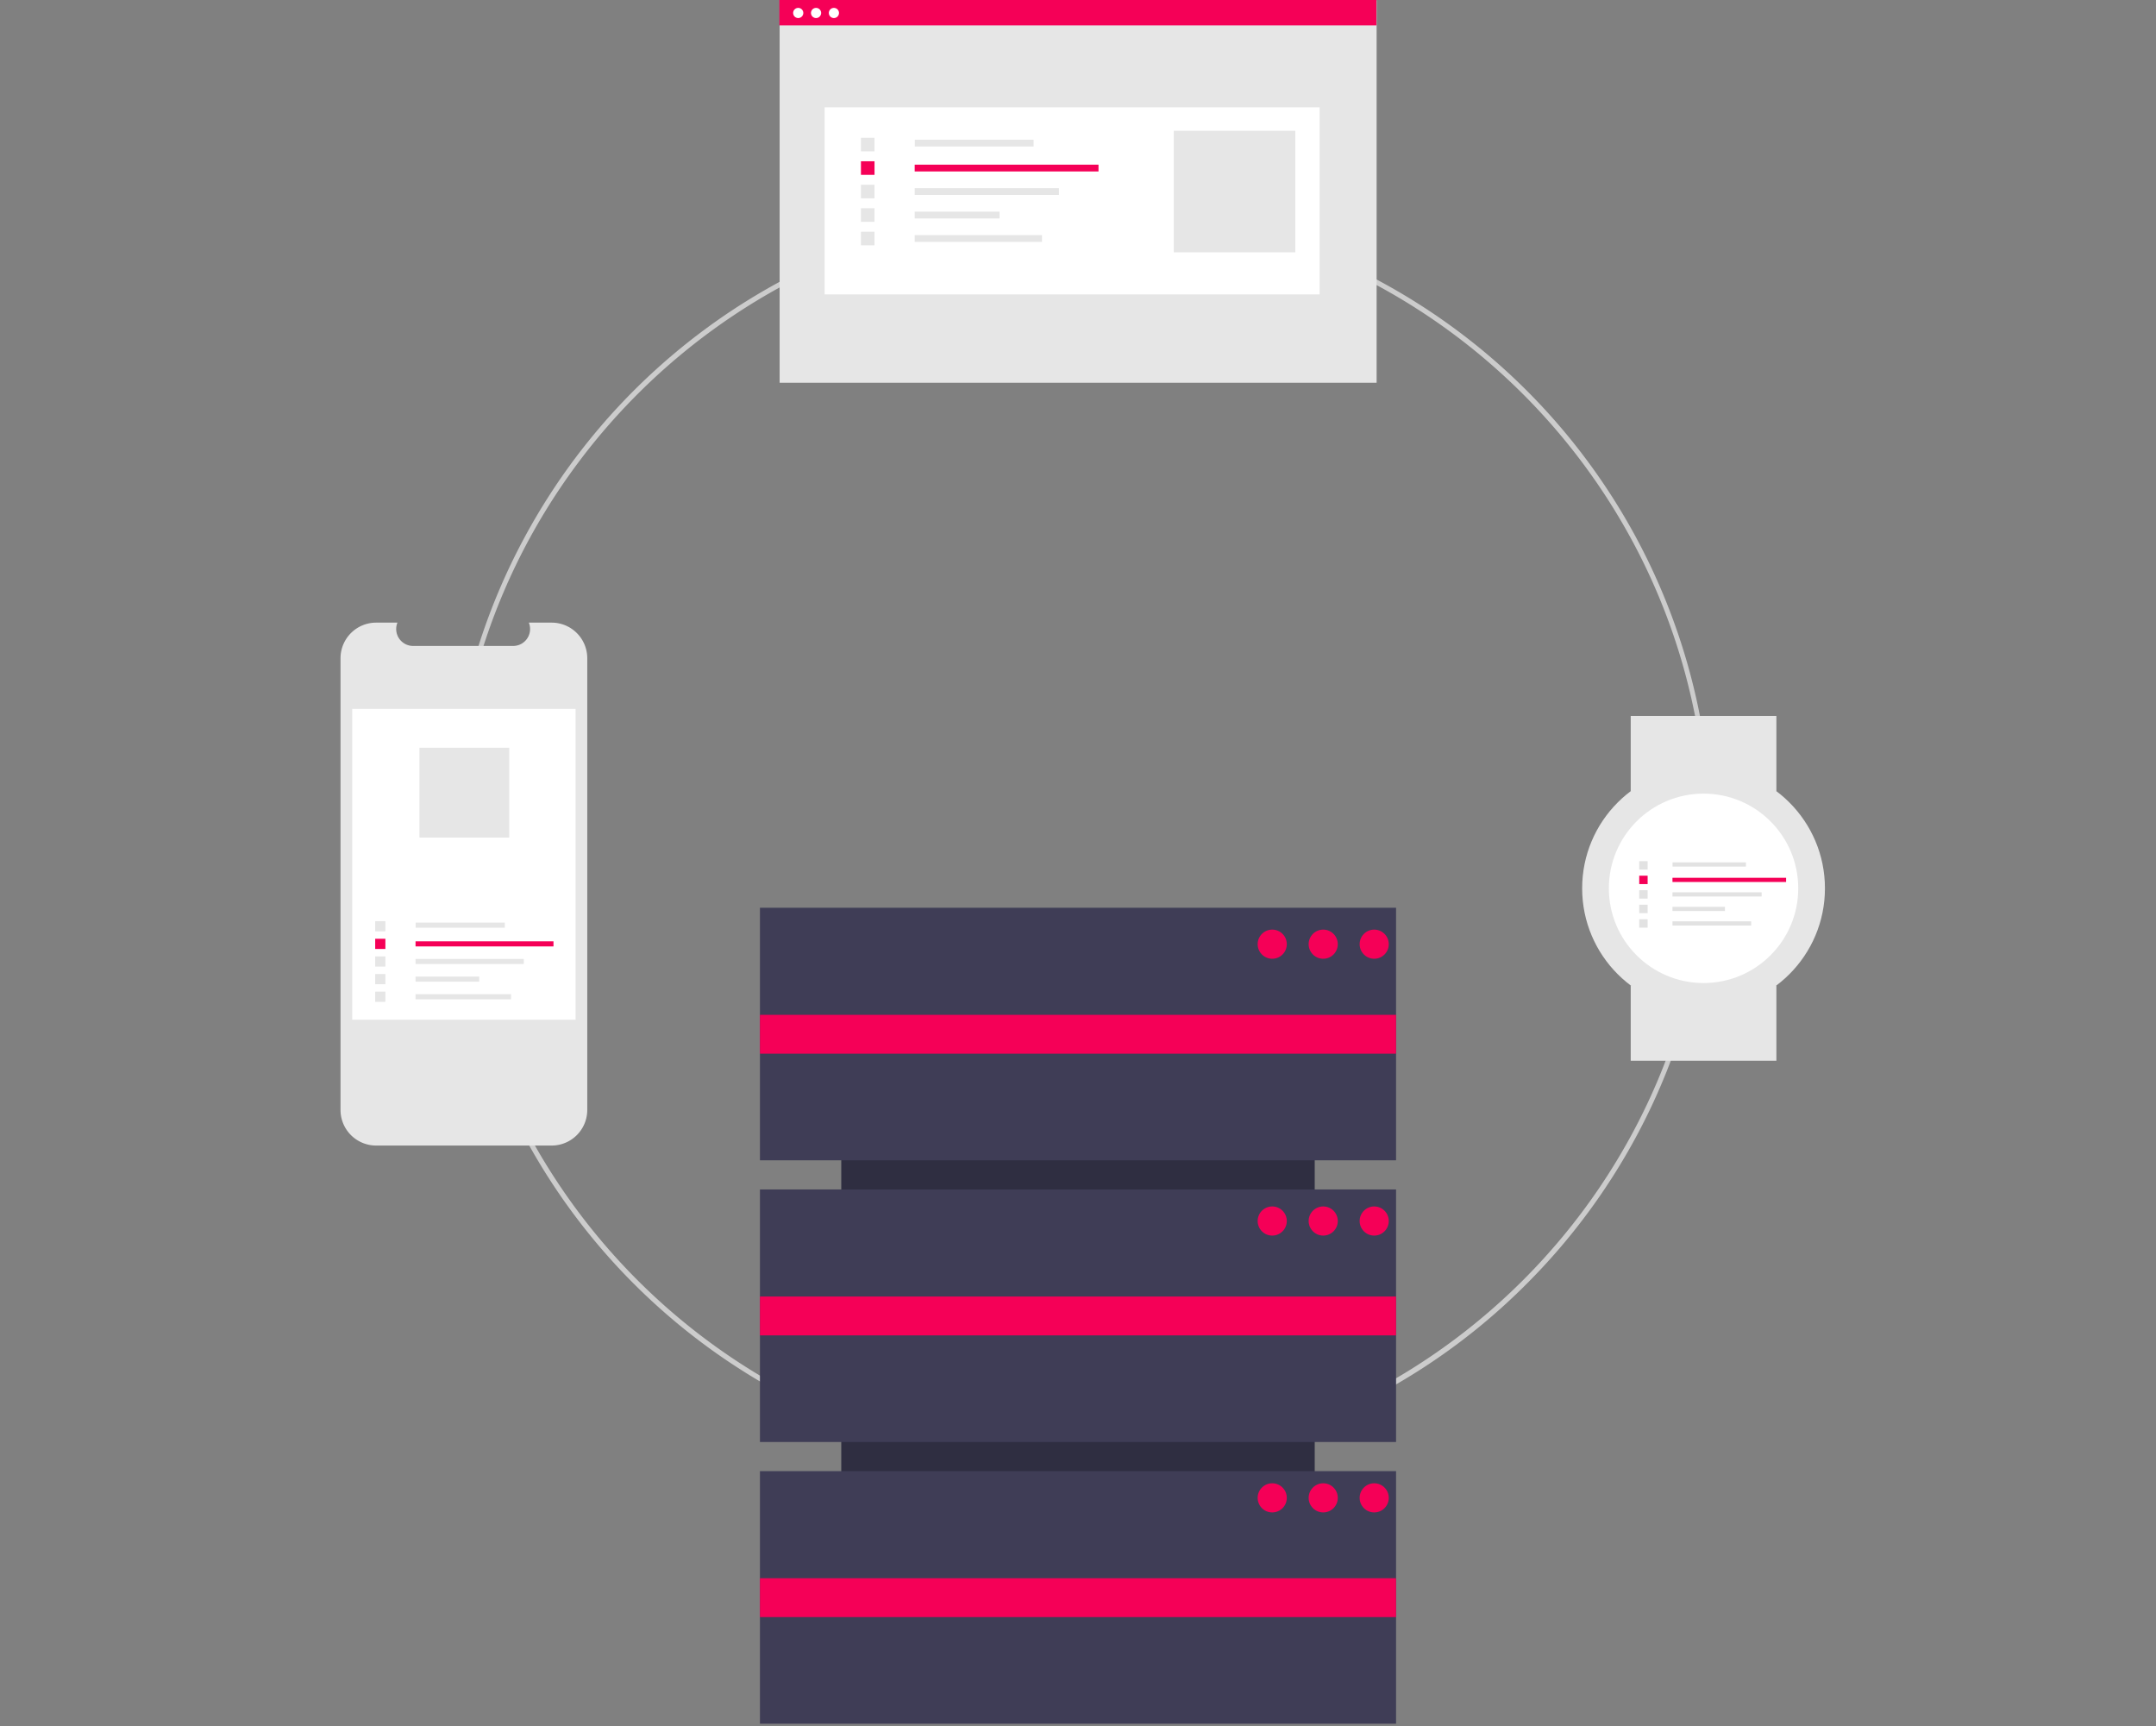<?xml version="1.0" encoding="UTF-8" standalone="no"?>
<svg
   data-name="Layer 1"
   width="888"
   height="710.807"
   viewBox="0 0 888 710.807"
   version="1.1"
   id="svg128"
   sodipodi:docname="software-dev.svg"
   inkscape:version="1.2-beta (1b65182ce9, 2022-04-05)"
   xmlns:inkscape="http://www.inkscape.org/namespaces/inkscape"
   xmlns:sodipodi="http://sodipodi.sourceforge.net/DTD/sodipodi-0.dtd"
   xmlns="http://www.w3.org/2000/svg"
   xmlns:svg="http://www.w3.org/2000/svg">
  <rect x="0" y="0" width="888" height="710.807" fill="#808080" stroke="none"/>
  <defs
     id="defs132" />
  <sodipodi:namedview
     id="namedview130"
     pagecolor="#ffffff"
     bordercolor="#000000"
     borderopacity="0.25"
     inkscape:pageshadow="2"
     inkscape:pageopacity="0.0"
     inkscape:pagecheckerboard="0"
     inkscape:deskcolor="#d1d1d1"
     showgrid="false"
     inkscape:zoom="1.3280678"
     inkscape:cx="562.84776"
     inkscape:cy="717.58383"
     inkscape:window-width="1920"
     inkscape:window-height="1129"
     inkscape:window-x="-8"
     inkscape:window-y="-8"
     inkscape:window-maximized="1"
     inkscape:current-layer="svg128" />
  <title
     id="title2">server_cluster</title>
  <path
     d="M600.936,699.404a260.064,260.064,0,1,1,183.894-76.171A258.365,258.365,0,0,1,600.936,699.404Zm0-518.129c-142.297,0-258.064,115.768-258.064,258.065s115.768,258.064,258.064,258.064S859,581.637,859,439.34,743.232,181.275,600.936,181.275Z"
     transform="translate(-156 -94.596)"
     fill="#ccc"
     id="path4" />
  <rect
     x="469"
     y="509.904"
     width="262"
     height="195"
     transform="translate(1051.404 -87.193) rotate(90)"
     fill="#2f2e41"
     id="rect6" />
  <rect
     x="313"
     y="373.807"
     width="262"
     height="104"
     fill="#3f3d56"
     id="rect8" />
  <rect
     x="313"
     y="489.807"
     width="262"
     height="104"
     fill="#3f3d56"
     id="rect10" />
  <rect
     x="313"
     y="605.807"
     width="262"
     height="104"
     fill="#3f3d56"
     id="rect12" />
  <rect
     x="313"
     y="417.904"
     width="262"
     height="16"
     fill="#f50057"
     id="rect14" />
  <rect
     x="313"
     y="533.904"
     width="262"
     height="16"
     fill="#f50057"
     id="rect16" />
  <rect
     x="313"
     y="649.904"
     width="262"
     height="16"
     fill="#f50057"
     id="rect18" />
  <circle
     cx="524"
     cy="388.807"
     r="6"
     fill="#f50057"
     id="circle20" />
  <circle
     cx="545"
     cy="388.807"
     r="6"
     fill="#f50057"
     id="circle22" />
  <circle
     cx="566"
     cy="388.807"
     r="6"
     fill="#f50057"
     id="circle24" />
  <circle
     cx="524"
     cy="502.807"
     r="6"
     fill="#f50057"
     id="circle26" />
  <circle
     cx="545"
     cy="502.807"
     r="6"
     fill="#f50057"
     id="circle28" />
  <circle
     cx="566"
     cy="502.807"
     r="6"
     fill="#f50057"
     id="circle30" />
  <circle
     cx="524"
     cy="616.807"
     r="6"
     fill="#f50057"
     id="circle32" />
  <circle
     cx="545"
     cy="616.807"
     r="6"
     fill="#f50057"
     id="circle34" />
  <circle
     cx="566"
     cy="616.807"
     r="6"
     fill="#f50057"
     id="circle36" />
  <path
     d="M397.879,365.661v185.992a14.675,14.675,0,0,1-14.672,14.672H310.928a14.677,14.677,0,0,1-14.678-14.672V365.661a14.677,14.677,0,0,1,14.678-14.672h8.768a6.978,6.978,0,0,0,6.455,9.606h41.208a6.978,6.978,0,0,0,6.455-9.606h9.392A14.675,14.675,0,0,1,397.879,365.661Z"
     transform="translate(-156 -94.596)"
     fill="#e6e6e6"
     id="path40" />
  <rect
     x="145.064"
     y="291.91"
     width="92"
     height="128"
     fill="#fff"
     id="rect42" />
  <rect
     x="171.186"
     y="379.927"
     width="36.72"
     height="2.098"
     fill="#e6e6e6"
     id="rect44" />
  <rect
     x="171.149"
     y="387.632"
     width="56.817"
     height="2.098"
     fill="#f50057"
     id="rect46" />
  <rect
     x="171.149"
     y="394.89"
     width="44.588"
     height="2.098"
     fill="#e6e6e6"
     id="rect48" />
  <rect
     x="171.149"
     y="402.149"
     width="26.228"
     height="2.098"
     fill="#e6e6e6"
     id="rect50" />
  <rect
     x="171.149"
     y="409.407"
     width="39.343"
     height="2.098"
     fill="#e6e6e6"
     id="rect52" />
  <rect
     x="154.533"
     y="379.324"
     width="4.197"
     height="4.197"
     fill="#e6e6e6"
     id="rect54" />
  <rect
     x="154.533"
     y="386.582"
     width="4.197"
     height="4.197"
     fill="#f50057"
     id="rect56" />
  <rect
     x="154.533"
     y="393.841"
     width="4.197"
     height="4.197"
     fill="#e6e6e6"
     id="rect58" />
  <rect
     x="154.533"
     y="401.1"
     width="4.197"
     height="4.197"
     fill="#e6e6e6"
     id="rect60" />
  <rect
     x="154.533"
     y="408.358"
     width="4.197"
     height="4.197"
     fill="#e6e6e6"
     id="rect62" />
  <rect
     x="172.751"
     y="307.91"
     width="36.998"
     height="36.998"
     fill="#e6e6e6"
     id="rect64" />
  <rect
     x="321.111"
     y="0.139"
     width="245.884"
     height="157.475"
     fill="#e6e6e6"
     id="rect66" />
  <rect
     x="339.647"
     y="44.195"
     width="203.861"
     height="77.035"
     fill="#fff"
     id="rect68" />
  <rect
     x="376.789"
     y="57.542"
     width="48.927"
     height="2.796"
     fill="#e6e6e6"
     id="rect70" />
  <rect
     x="376.74"
     y="67.807"
     width="75.705"
     height="2.796"
     fill="#f50057"
     id="rect72" />
  <rect
     x="376.74"
     y="77.479"
     width="59.411"
     height="2.796"
     fill="#e6e6e6"
     id="rect74" />
  <rect
     x="376.74"
     y="87.151"
     width="34.948"
     height="2.796"
     fill="#e6e6e6"
     id="rect76" />
  <rect
     x="376.74"
     y="96.822"
     width="52.422"
     height="2.796"
     fill="#e6e6e6"
     id="rect78" />
  <rect
     x="354.601"
     y="56.738"
     width="5.592"
     height="5.592"
     fill="#e6e6e6"
     id="rect80" />
  <rect
     x="354.601"
     y="66.409"
     width="5.592"
     height="5.592"
     fill="#f50057"
     id="rect82" />
  <rect
     x="354.601"
     y="76.081"
     width="5.592"
     height="5.592"
     fill="#e6e6e6"
     id="rect84" />
  <rect
     x="354.601"
     y="85.753"
     width="5.592"
     height="5.592"
     fill="#e6e6e6"
     id="rect86" />
  <rect
     x="354.601"
     y="95.424"
     width="5.592"
     height="5.592"
     fill="#e6e6e6"
     id="rect88" />
  <rect
     x="483.445"
     y="53.847"
     width="50.059"
     height="50.059"
     fill="#e6e6e6"
     id="rect90" />
  <rect
     x="321.006"
     width="245.884"
     height="10.446"
     fill="#f50057"
     id="rect92" />
  <circle
     cx="328.768"
     cy="5.341"
     r="2.097"
     fill="#fff"
     id="circle94" />
  <circle
     cx="336.117"
     cy="5.341"
     r="2.097"
     fill="#fff"
     id="circle96" />
  <circle
     cx="343.466"
     cy="5.341"
     r="2.097"
     fill="#fff"
     id="circle98" />
  <rect
     x="671.648"
     y="294.807"
     width="60"
     height="31"
     fill="#e6e6e6"
     id="rect100" />
  <rect
     x="671.648"
     y="405.807"
     width="60"
     height="31"
     fill="#e6e6e6"
     id="rect102" />
  <circle
     cx="701.648"
     cy="365.807"
     r="50"
     fill="#e6e6e6"
     id="circle104" />
  <circle
     cx="701.648"
     cy="365.807"
     r="39"
     fill="#fff"
     id="circle106" />
  <rect
     x="688.877"
     y="355.122"
     width="30.247"
     height="1.728"
     fill="#e2e2e2"
     id="rect108" />
  <rect
     x="688.846"
     y="361.468"
     width="46.802"
     height="1.728"
     fill="#f50057"
     id="rect110" />
  <rect
     x="688.846"
     y="367.447"
     width="36.728"
     height="1.728"
     fill="#e2e2e2"
     id="rect112" />
  <rect
     x="688.846"
     y="373.426"
     width="21.605"
     height="1.728"
     fill="#e2e2e2"
     id="rect114" />
  <rect
     x="688.846"
     y="379.405"
     width="32.407"
     height="1.728"
     fill="#e2e2e2"
     id="rect116" />
  <rect
     x="675.16"
     y="354.625"
     width="3.457"
     height="3.457"
     fill="#e2e2e2"
     id="rect118" />
  <rect
     x="675.16"
     y="360.604"
     width="3.457"
     height="3.457"
     fill="#f50057"
     id="rect120" />
  <rect
     x="675.16"
     y="366.583"
     width="3.457"
     height="3.457"
     fill="#e2e2e2"
     id="rect122" />
  <rect
     x="675.16"
     y="372.562"
     width="3.457"
     height="3.457"
     fill="#e2e2e2"
     id="rect124" />
  <rect
     x="675.16"
     y="378.541"
     width="3.457"
     height="3.457"
     fill="#e2e2e2"
     id="rect126" />
</svg>
